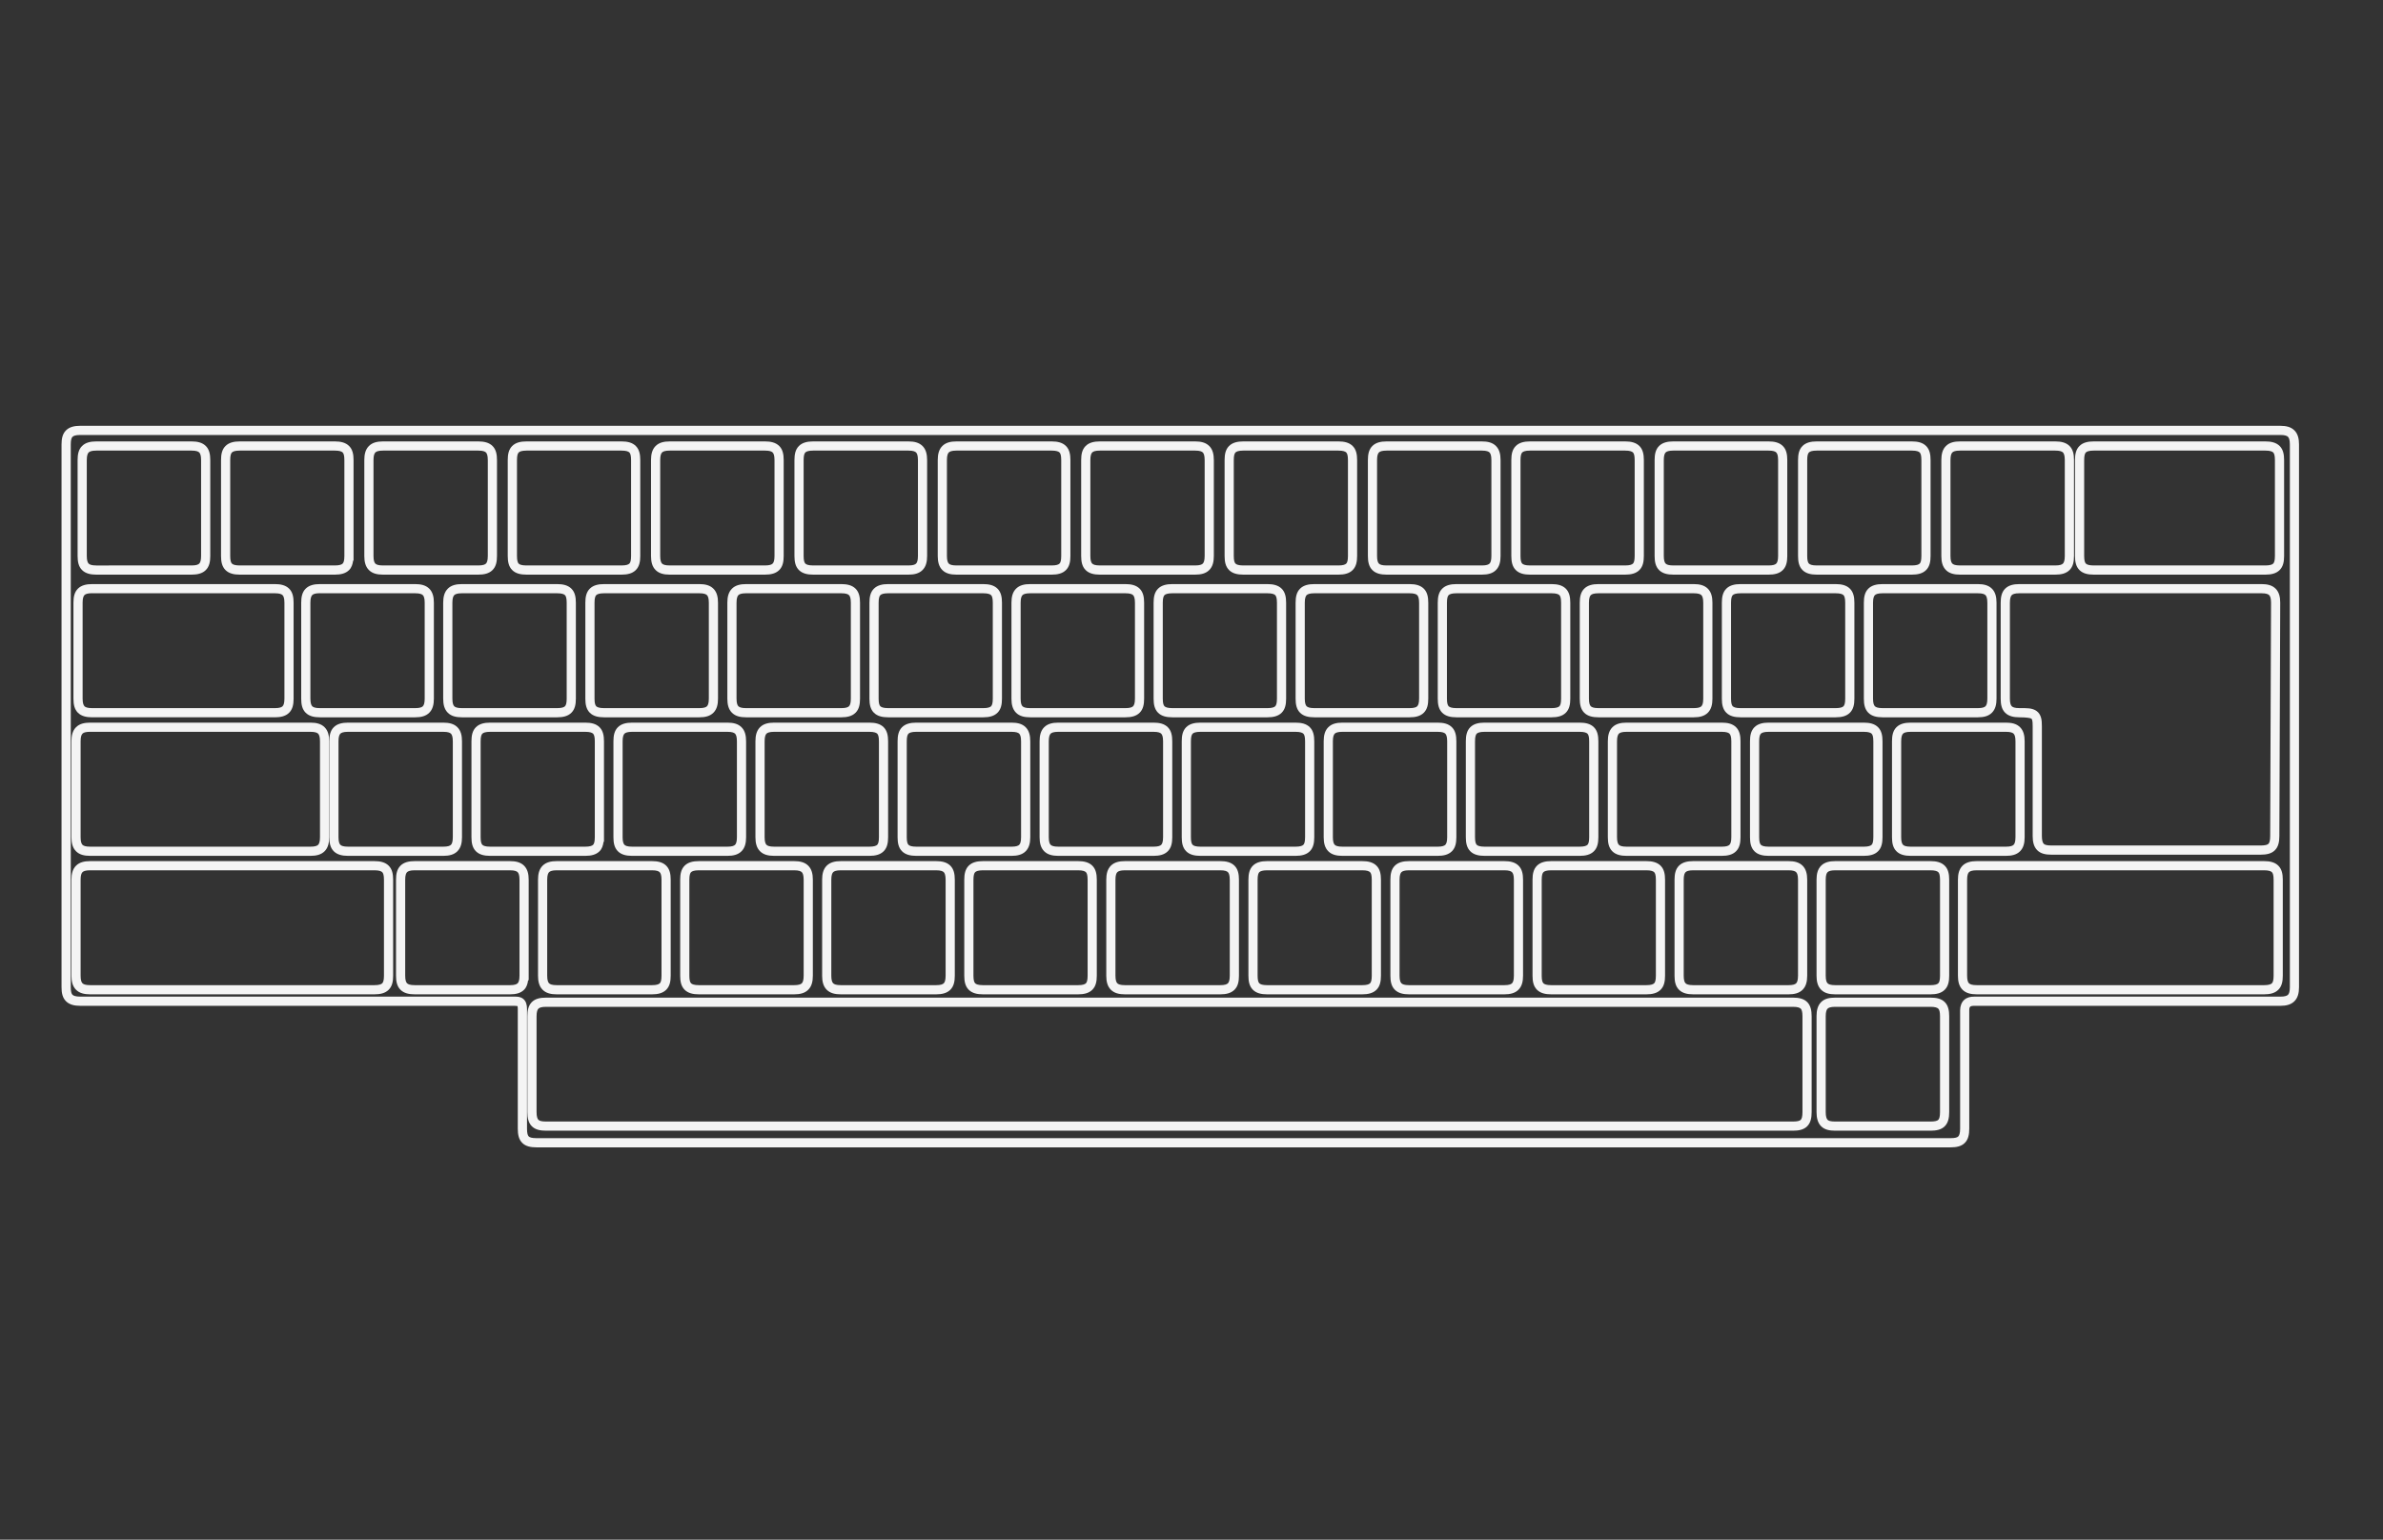 <?xml version="1.0" encoding="utf-8"?>
<!-- Generator: Adobe Illustrator 16.0.0, SVG Export Plug-In . SVG Version: 6.00 Build 0)  -->
<!DOCTYPE svg PUBLIC "-//W3C//DTD SVG 1.1//EN" "http://www.w3.org/Graphics/SVG/1.1/DTD/svg11.dtd">
<svg version="1.1"
	 id="Layer_3" xmlns:rdf="http://www.w3.org/1999/02/22-rdf-syntax-ns#" xmlns:dc="http://purl.org/dc/elements/1.1/" xmlns:cc="http://creativecommons.org/ns#"
	 xmlns="http://www.w3.org/2000/svg" xmlns:xlink="http://www.w3.org/1999/xlink" x="0px" y="0px" width="493.594px" height="319px"
	 viewBox="0 36.63 493.594 319" enable-background="new 0 36.63 493.594 319" xml:space="preserve">
<rect x="0" y="36.63" width="493.594" height="319" fill="#333333" stroke="none"/>
<path id="path17" fill="#F4F4F4" d="M405.974,128.084c-1.187,0-2.19,0.229-2.912,0.951c-0.722,0.721-0.95,1.726-0.95,2.911v19.875
	c0,1.186,0.23,2.19,0.95,2.912c0.722,0.722,1.726,0.951,2.912,0.951h19.753c1.189,0,2.223-0.229,2.941-0.951
	c0.725-0.721,0.924-1.725,0.924-2.912v-19.874c0-1.187-0.201-2.19-0.922-2.911c-0.721-0.722-1.754-0.951-2.941-0.951
	L405.974,128.084L405.974,128.084z M405.974,129.985h19.753c0.961,0,1.377,0.188,1.576,0.386c0.191,0.199,0.381,0.615,0.381,1.575
	v19.875c0,0.958-0.188,1.376-0.387,1.575s-0.615,0.386-1.574,0.386h-19.756c-0.959,0-1.375-0.188-1.573-0.386
	c-0.201-0.199-0.388-0.617-0.388-1.575v-19.875c0-0.959,0.187-1.375,0.388-1.575c0.198-0.199,0.614-0.386,1.573-0.386H405.974z"/>
<path id="path19" fill="#F4F4F4" d="M433.657,128.084c-1.188,0-2.223,0.229-2.941,0.951c-0.721,0.721-0.922,1.726-0.922,2.911
	v19.875c0,1.186,0.201,2.19,0.922,2.912s1.754,0.951,2.941,0.951h35.592c1.186,0,2.219-0.229,2.941-0.951
	c0.719-0.721,0.92-1.725,0.92-2.912v-19.875c0-1.186-0.201-2.19-0.92-2.911c-0.723-0.722-1.756-0.951-2.941-0.951H433.657z
	 M433.657,129.985h35.592c0.959,0,1.404,0.188,1.604,0.386c0.197,0.199,0.355,0.616,0.355,1.575v19.875
	c0,0.959-0.158,1.376-0.355,1.575c-0.199,0.199-0.646,0.386-1.604,0.386h-35.592c-0.961,0-1.406-0.188-1.605-0.386
	c-0.199-0.199-0.355-0.617-0.355-1.575v-19.875c0-0.959,0.156-1.375,0.355-1.575C432.25,130.173,432.698,129.985,433.657,129.985z"
	/>
<path id="path21" fill="#F4F4F4" d="M376.292,128.084c-1.185,0-2.219,0.229-2.94,0.951c-0.72,0.721-0.92,1.726-0.92,2.911v19.875
	c0,1.186,0.2,2.19,0.92,2.912c0.724,0.722,1.755,0.951,2.94,0.951h19.728c1.188,0,2.222-0.229,2.94-0.951
	c0.722-0.722,0.922-1.725,0.922-2.912v-19.875c0-1.186-0.2-2.19-0.922-2.911c-0.719-0.722-1.754-0.951-2.94-0.951H376.292z
	 M376.292,129.985h19.728c0.961,0,1.405,0.188,1.604,0.386c0.199,0.199,0.355,0.615,0.355,1.575v19.875
	c0,0.959-0.157,1.376-0.355,1.575c-0.199,0.199-0.645,0.386-1.604,0.386h-19.728c-0.957,0-1.404-0.188-1.604-0.386
	c-0.199-0.199-0.357-0.617-0.357-1.575v-19.875c0-0.959,0.158-1.375,0.357-1.575C374.887,130.173,375.334,129.985,376.292,129.985z"
	/>
<path id="path23" fill="#F4F4F4" d="M346.583,128.084c-1.185,0-2.219,0.229-2.939,0.951c-0.721,0.721-0.921,1.726-0.921,2.911
	v19.875c0,1.186,0.2,2.19,0.921,2.912c0.723,0.722,1.756,0.951,2.939,0.951h19.758c1.187,0,2.221-0.229,2.941-0.951
	c0.721-0.721,0.92-1.725,0.92-2.912v-19.875c0-1.186-0.199-2.19-0.92-2.911c-0.722-0.722-1.756-0.951-2.941-0.951H346.583z
	 M346.583,129.985h19.758c0.959,0,1.375,0.188,1.574,0.386c0.199,0.199,0.387,0.616,0.387,1.575v19.875
	c0,0.959-0.188,1.376-0.387,1.575s-0.615,0.386-1.574,0.386h-19.758c-0.957,0-1.373-0.188-1.572-0.386
	c-0.2-0.199-0.387-0.617-0.387-1.575v-19.875c0-0.959,0.187-1.375,0.387-1.575C345.209,130.173,345.625,129.985,346.583,129.985z"/>
<path id="path25" fill="#F4F4F4" d="M316.904,128.084c-1.187,0-2.221,0.229-2.94,0.951c-0.721,0.721-0.922,1.726-0.922,2.911v19.875
	c0,1.186,0.201,2.19,0.922,2.912s1.754,0.951,2.94,0.951h19.728c1.187,0,2.219-0.229,2.941-0.951c0.719-0.721,0.92-1.725,0.92-2.912
	v-19.875c0-1.186-0.201-2.19-0.92-2.911c-0.722-0.722-1.756-0.951-2.941-0.951H316.904z M316.904,129.985h19.728
	c0.959,0,1.404,0.188,1.604,0.386c0.198,0.199,0.355,0.616,0.355,1.575v19.875c0,0.959-0.157,1.376-0.355,1.575
	c-0.199,0.199-0.646,0.386-1.604,0.386h-19.728c-0.96,0-1.405-0.188-1.604-0.386c-0.198-0.199-0.355-0.617-0.355-1.575v-19.875
	c0-0.959,0.157-1.375,0.355-1.575C315.499,130.173,315.946,129.985,316.904,129.985z"/>
<path id="path27" fill="#F4F4F4" d="M287.195,128.084c-1.186,0-2.22,0.229-2.941,0.951c-0.721,0.721-0.921,1.726-0.921,2.911v19.875
	c0,1.186,0.2,2.19,0.921,2.912c0.721,0.722,1.754,0.951,2.941,0.951h19.757c1.187,0,2.19-0.229,2.912-0.951
	c0.719-0.721,0.949-1.725,0.949-2.912v-19.875c0-1.186-0.23-2.19-0.949-2.911c-0.722-0.722-1.727-0.951-2.912-0.951H287.195z
	 M287.195,129.985h19.757c0.959,0,1.375,0.188,1.574,0.386c0.198,0.199,0.387,0.616,0.387,1.575v19.875
	c0,0.959-0.188,1.376-0.387,1.575c-0.201,0.2-0.617,0.387-1.578,0.387h-19.756c-0.959,0-1.375-0.187-1.575-0.386
	c-0.199-0.2-0.386-0.616-0.386-1.575v-19.875c0-0.959,0.188-1.375,0.386-1.574c0.199-0.199,0.616-0.386,1.575-0.386L287.195,129.985
	z"/>
<path id="path29" fill="#F4F4F4" d="M257.515,128.084c-1.186,0-2.22,0.229-2.941,0.951c-0.721,0.721-0.921,1.726-0.921,2.911v19.875
	c0,1.186,0.2,2.19,0.921,2.912c0.721,0.722,1.755,0.951,2.941,0.951h19.727c1.186,0,2.22-0.229,2.941-0.951s0.921-1.725,0.921-2.912
	v-19.875c0-1.186-0.2-2.19-0.921-2.911c-0.721-0.722-1.754-0.951-2.941-0.951H257.515z M257.515,129.985h19.727
	c0.959,0,1.405,0.188,1.604,0.386c0.199,0.199,0.357,0.616,0.357,1.575v19.875c0,0.959-0.158,1.376-0.357,1.575
	c-0.199,0.199-0.645,0.386-1.604,0.386h-19.727c-0.959,0-1.405-0.188-1.604-0.386c-0.199-0.199-0.356-0.617-0.356-1.575v-19.875
	c0-0.959,0.158-1.375,0.356-1.575C256.11,130.173,256.556,129.985,257.515,129.985z"/>
<path id="path31" fill="#F4F4F4" d="M227.807,128.084c-1.186,0-2.22,0.229-2.941,0.951c-0.721,0.721-0.921,1.726-0.921,2.911v19.875
	c0,1.186,0.2,2.19,0.921,2.912c0.721,0.722,1.754,0.951,2.941,0.951h19.756c1.187,0,2.19-0.229,2.911-0.951
	c0.722-0.722,0.951-1.725,0.951-2.912v-19.875c0-1.186-0.229-2.19-0.951-2.911c-0.721-0.722-1.725-0.951-2.911-0.951H227.807z
	 M227.807,129.985h19.756c0.959,0,1.375,0.188,1.574,0.386c0.199,0.199,0.386,0.616,0.386,1.575v19.875
	c0,0.959-0.188,1.376-0.386,1.575c-0.198,0.199-0.615,0.386-1.574,0.386h-19.756c-0.959,0-1.375-0.188-1.574-0.386
	c-0.199-0.199-0.386-0.617-0.386-1.575v-19.875c0-0.959,0.188-1.375,0.386-1.575C226.432,130.173,226.847,129.985,227.807,129.985z"
	/>
<path id="path33" fill="#F4F4F4" d="M198.098,128.084c-1.186,0-2.19,0.229-2.911,0.951c-0.722,0.721-0.951,1.726-0.951,2.911v19.875
	c0,1.186,0.229,2.191,0.951,2.912c0.721,0.721,1.725,0.951,2.911,0.951h19.756c1.186,0,2.22-0.229,2.941-0.951
	c0.722-0.722,0.921-1.725,0.921-2.912v-19.875c0-1.186-0.199-2.19-0.921-2.911c-0.721-0.722-1.754-0.951-2.941-0.951H198.098z
	 M198.098,129.985h19.756c0.959,0,1.405,0.188,1.604,0.386c0.199,0.199,0.356,0.616,0.356,1.575v19.875
	c0,0.959-0.158,1.376-0.356,1.575s-0.645,0.386-1.604,0.386h-19.756c-0.958,0-1.375-0.188-1.574-0.386
	c-0.199-0.199-0.386-0.617-0.386-1.575v-19.875c0-0.959,0.188-1.375,0.386-1.575C196.723,130.173,197.14,129.985,198.098,129.985z"
	/>
<path id="path35" fill="#F4F4F4" d="M168.418,128.084c-1.186,0-2.22,0.229-2.941,0.951c-0.721,0.721-0.921,1.726-0.921,2.911v19.875
	c0,1.186,0.2,2.191,0.921,2.912s1.755,0.951,2.941,0.951h19.756c1.186,0,2.19-0.229,2.911-0.951
	c0.722-0.722,0.951-1.725,0.951-2.912v-19.875c0-1.186-0.229-2.19-0.951-2.911c-0.721-0.722-1.725-0.951-2.911-0.951H168.418z
	 M168.418,129.985h19.756c0.959,0,1.375,0.188,1.574,0.386c0.199,0.199,0.386,0.616,0.386,1.575v19.875
	c0,0.959-0.187,1.376-0.386,1.575s-0.615,0.386-1.574,0.386h-19.756c-0.958,0-1.404-0.188-1.604-0.386
	c-0.199-0.199-0.356-0.617-0.356-1.575v-19.875c0-0.959,0.158-1.375,0.356-1.575C167.013,130.173,167.459,129.985,168.418,129.985z"
	/>
<path id="path37" fill="#F4F4F4" d="M138.709,128.084c-1.186,0-2.19,0.229-2.912,0.951c-0.721,0.721-0.95,1.726-0.95,2.911v19.875
	c0,1.186,0.229,2.191,0.95,2.912c0.722,0.721,1.726,0.951,2.912,0.951h19.756c1.186,0,2.22-0.229,2.941-0.951
	c0.721-0.721,0.921-1.725,0.921-2.912v-19.875c0-1.186-0.2-2.19-0.921-2.911c-0.721-0.722-1.755-0.951-2.941-0.951H138.709z
	 M138.709,129.985h19.756c0.959,0,1.375,0.188,1.574,0.386c0.199,0.199,0.386,0.616,0.386,1.575v19.875
	c0,0.959-0.187,1.376-0.386,1.575s-0.615,0.386-1.574,0.386h-19.756c-0.958,0-1.375-0.188-1.575-0.386
	c-0.199-0.199-0.386-0.617-0.386-1.575v-19.875c0-0.959,0.188-1.375,0.386-1.575C137.334,130.173,137.751,129.985,138.709,129.985z"
	/>
<path id="path39" fill="#F4F4F4" d="M109.03,128.084c-1.188,0-2.22,0.229-2.941,0.951c-0.722,0.721-0.921,1.726-0.921,2.911v19.875
	c0,1.186,0.2,2.19,0.921,2.912c0.721,0.722,1.754,0.951,2.941,0.951h19.727c1.186,0,2.22-0.229,2.941-0.951
	c0.722-0.722,0.921-1.725,0.921-2.912v-19.875c0-1.186-0.199-2.19-0.921-2.911c-0.721-0.722-1.754-0.951-2.941-0.951H109.03z
	 M109.03,129.985h19.727c0.959,0,1.405,0.188,1.604,0.386c0.199,0.199,0.356,0.616,0.356,1.575v19.875
	c0,0.959-0.158,1.376-0.356,1.575c-0.198,0.199-0.645,0.386-1.604,0.386H109.03c-0.959,0-1.406-0.188-1.604-0.386
	c-0.185-0.199-0.343-0.615-0.343-1.575v-19.875c0-0.959,0.158-1.375,0.356-1.574c0.199-0.199,0.646-0.386,1.604-0.386
	L109.03,129.985z"/>
<path id="path41" fill="#F4F4F4" d="M79.323,128.084c-1.186,0-2.19,0.229-2.911,0.951c-0.721,0.721-0.951,1.726-0.951,2.911v19.875
	c0,1.186,0.229,2.19,0.951,2.912c0.721,0.722,1.725,0.951,2.911,0.951h19.756c1.187,0,2.22-0.229,2.942-0.951
	c0.721-0.722,0.92-1.725,0.92-2.912v-19.875c0-1.186-0.2-2.19-0.92-2.911c-0.722-0.722-1.755-0.951-2.942-0.951H79.323z
	 M79.323,129.985h19.756c0.959,0,1.376,0.188,1.575,0.386c0.199,0.199,0.386,0.616,0.386,1.575v19.875
	c0,0.959-0.187,1.376-0.386,1.575c-0.199,0.199-0.615,0.386-1.575,0.386H79.323c-0.959,0-1.375-0.188-1.574-0.386
	s-0.386-0.615-0.386-1.575v-19.875c0-0.959,0.188-1.375,0.386-1.574C77.948,130.173,78.364,129.986,79.323,129.985L79.323,129.985z"
	/>
<path id="path43" fill="#F4F4F4" d="M49.645,128.084c-1.186,0-2.22,0.229-2.941,0.951c-0.721,0.721-0.921,1.726-0.921,2.911v19.875
	c0,1.186,0.2,2.191,0.921,2.912c0.721,0.721,1.755,0.951,2.941,0.951h19.726c1.187,0,2.22-0.229,2.941-0.951
	c0.512-0.512,0.728-1.194,0.832-1.961h0.089v-0.951v-19.875c0-1.186-0.2-2.19-0.921-2.911c-0.721-0.722-1.755-0.951-2.941-0.951
	H49.645z M49.645,129.985h19.726c0.959,0,1.406,0.188,1.604,0.386c0.199,0.199,0.356,0.616,0.356,1.575v18.924v0.951
	c0,0.959-0.157,1.376-0.356,1.575c-0.199,0.199-0.645,0.386-1.604,0.386H49.645c-0.958,0-1.405-0.188-1.604-0.386
	s-0.356-0.617-0.356-1.575v-19.875c0-0.959,0.157-1.375,0.356-1.575C48.24,130.173,48.686,129.985,49.645,129.985z"/>
<path id="path45" fill="#F4F4F4" d="M66.251,157.644c-1.186,0-2.22,0.23-2.941,0.951c-0.721,0.722-0.921,1.728-0.921,2.911v19.876
	c0,1.186,0.2,2.189,0.921,2.911s1.755,0.95,2.941,0.95h19.756c1.186,0,2.19-0.229,2.912-0.95c0.721-0.722,0.951-1.726,0.951-2.911
	v-19.876c0-1.185-0.23-2.189-0.951-2.911c-0.722-0.721-1.726-0.951-2.912-0.951H66.251z M66.251,159.545h19.756
	c0.959,0,1.375,0.188,1.575,0.386c0.198,0.198,0.386,0.616,0.386,1.574v19.876c0,0.959-0.188,1.375-0.386,1.574
	c-0.199,0.198-0.616,0.386-1.575,0.386H66.251c-0.959,0-1.375-0.188-1.574-0.386c-0.199-0.22-0.386-0.638-0.386-1.588v-19.875
	c0-0.958,0.187-1.376,0.386-1.575c0.199-0.199,0.615-0.386,1.574-0.386V159.545z"/>
<path id="path47" fill="#F4F4F4" d="M19.074,157.644c-1.186,0-2.219,0.23-2.941,0.951c-0.722,0.723-0.921,1.721-0.921,2.909v19.876
	c0,1.186,0.2,2.188,0.921,2.911c0.721,0.721,1.755,0.95,2.941,0.95h37.879c1.186,0,2.22-0.229,2.941-0.95
	c0.721-0.724,0.921-1.728,0.921-2.911v-0.951v-18.925c0-1.185-0.2-2.19-0.921-2.911c-0.722-0.721-1.755-0.951-2.941-0.951H19.074
	V157.644z M19.074,159.545h37.879c0.959,0,1.375,0.188,1.575,0.386c0.199,0.198,0.386,0.616,0.386,1.574v19.876
	c0,0.959-0.187,1.375-0.386,1.574c-0.199,0.198-0.616,0.386-1.575,0.386H19.074c-0.959,0-1.375-0.188-1.574-0.386
	c-0.199-0.22-0.387-0.638-0.387-1.588v-19.875c0-0.958,0.188-1.376,0.386-1.575c0.199-0.199,0.616-0.386,1.575-0.386V159.545z"/>
<path id="path49" fill="#F4F4F4" d="M95.663,157.644c-1.186,0-2.19,0.23-2.912,0.951c-0.721,0.722-0.951,1.728-0.951,2.911v19.876
	c0,1.186,0.23,2.189,0.951,2.911c0.722,0.722,1.726,0.95,2.912,0.95h19.756c1.187,0,2.22-0.229,2.941-0.95
	c0.721-0.721,0.921-1.726,0.921-2.911v-0.951v-18.925c0-1.185-0.2-2.189-0.921-2.911c-0.721-0.721-1.755-0.951-2.941-0.951H95.663z
	 M95.663,159.545h19.756c0.96,0,1.406,0.188,1.604,0.386c0.199,0.198,0.356,0.616,0.356,1.574v19.876
	c0,0.959-0.158,1.375-0.356,1.574c-0.199,0.198-0.645,0.386-1.604,0.386H95.663c-0.958,0-1.375-0.188-1.575-0.386
	c-0.199-0.199-0.386-0.616-0.386-1.574v-19.876c0-0.958,0.188-1.376,0.386-1.574C94.288,159.733,94.704,159.545,95.663,159.545z"/>
<path id="path51" fill="#F4F4F4" d="M125.105,157.644c-1.186,0-2.22,0.23-2.941,0.951c-0.721,0.722-0.921,1.728-0.921,2.911v19.876
	c0,1.186,0.2,2.189,0.921,2.911c0.721,0.722,1.754,0.95,2.941,0.95h19.756c1.186,0,2.19-0.229,2.911-0.95
	c0.721-0.721,0.951-1.726,0.951-2.911v-19.876c0-1.185-0.229-2.189-0.951-2.911c-0.721-0.721-1.725-0.951-2.911-0.951H125.105z
	 M125.105,159.545h19.756c0.959,0,1.375,0.188,1.575,0.386c0.198,0.198,0.386,0.616,0.386,1.574v19.876
	c0,0.958-0.188,1.375-0.386,1.574c-0.199,0.198-0.616,0.386-1.575,0.386h-19.756c-0.959,0-1.405-0.188-1.604-0.386
	c-0.199-0.199-0.356-0.616-0.356-1.574v-19.876c0-0.958,0.158-1.376,0.356-1.574C123.7,159.733,124.146,159.545,125.105,159.545z"/>
<path id="path53" fill="#F4F4F4" d="M154.52,157.644c-1.186,0-2.19,0.23-2.912,0.951c-0.721,0.722-0.951,1.728-0.951,2.911v19.876
	c0,1.186,0.229,2.189,0.951,2.911s1.726,0.95,2.912,0.95h19.756c1.186,0,2.22-0.229,2.941-0.95c0.721-0.722,0.921-1.726,0.921-2.911
	v-19.876c0-1.185-0.2-2.189-0.921-2.911c-0.722-0.721-1.755-0.951-2.941-0.951H154.52z M154.52,159.545h19.756
	c0.959,0,1.376,0.188,1.575,0.386c0.199,0.198,0.386,0.616,0.386,1.574v19.876c0,0.958-0.188,1.375-0.386,1.574
	c-0.199,0.198-0.616,0.386-1.575,0.386H154.52c-0.958,0-1.375-0.188-1.575-0.386c-0.199-0.199-0.386-0.616-0.386-1.574v-19.876
	c0-0.958,0.188-1.376,0.386-1.574C153.144,159.733,153.561,159.545,154.52,159.545z"/>
<path id="path55" fill="#F4F4F4" d="M183.952,157.644c-1.186,0-2.22,0.23-2.941,0.951c-0.721,0.722-0.921,1.728-0.921,2.911v19.876
	c0,1.186,0.2,2.189,0.921,2.911c0.722,0.722,1.755,0.95,2.941,0.95h19.727c1.187,0,2.22-0.229,2.941-0.95
	c0.721-0.722,0.921-1.726,0.921-2.911v-19.876c0-1.185-0.2-2.189-0.921-2.911c-0.721-0.721-1.755-0.951-2.941-0.951H183.952z
	 M183.952,159.545h19.727c0.959,0,1.405,0.188,1.604,0.386c0.199,0.198,0.356,0.616,0.356,1.574v19.876
	c0,0.959-0.158,1.375-0.356,1.574c-0.199,0.198-0.645,0.386-1.604,0.386h-19.727c-0.959,0-1.405-0.188-1.604-0.386
	c-0.198-0.199-0.356-0.616-0.356-1.574v-19.876c0-0.958,0.158-1.376,0.356-1.574C182.546,159.733,182.993,159.545,183.952,159.545z"
	/>
<path id="path57" fill="#F4F4F4" d="M213.366,157.644c-1.186,0-2.19,0.23-2.911,0.951c-0.722,0.722-0.951,1.728-0.951,2.911v19.876
	c0,1.186,0.229,2.189,0.951,2.911c0.721,0.722,1.725,0.95,2.911,0.95h19.756c1.187,0,2.22-0.229,2.941-0.95
	c0.721-0.721,0.921-1.726,0.921-2.911v-19.876c0-1.185-0.2-2.189-0.921-2.911c-0.721-0.721-1.755-0.951-2.941-0.951H213.366z
	 M213.366,159.545h19.756c0.959,0,1.376,0.188,1.574,0.386c0.199,0.198,0.387,0.616,0.387,1.574v19.876
	c0,0.959-0.188,1.375-0.387,1.574c-0.198,0.198-0.615,0.386-1.574,0.386h-19.756c-0.959,0-1.375-0.188-1.574-0.386
	c-0.199-0.199-0.386-0.616-0.386-1.574v-19.876c0-0.958,0.187-1.376,0.386-1.574C211.991,159.733,212.407,159.545,213.366,159.545z"
	/>
<path id="path59" fill="#F4F4F4" d="M242.809,157.644c-1.186,0-2.22,0.23-2.941,0.951c-0.721,0.722-0.921,1.728-0.921,2.911v19.876
	c0,1.186,0.2,2.189,0.921,2.911c0.722,0.722,1.755,0.95,2.941,0.95h19.727c1.186,0,2.22-0.229,2.941-0.95s0.921-1.726,0.921-2.911
	v-19.876c0-1.185-0.2-2.189-0.921-2.911c-0.722-0.721-1.755-0.951-2.941-0.951H242.809z M242.809,159.545h19.727
	c0.959,0,1.405,0.188,1.604,0.386c0.199,0.198,0.356,0.616,0.356,1.574v19.876c0,0.959-0.158,1.375-0.356,1.574
	c-0.199,0.198-0.646,0.386-1.604,0.386h-19.727c-0.959,0-1.405-0.188-1.604-0.386c-0.199-0.199-0.356-0.616-0.356-1.574v-19.876
	c0-0.958,0.158-1.376,0.356-1.574C241.403,159.733,241.85,159.545,242.809,159.545z"/>
<path id="path61" fill="#F4F4F4" d="M272.222,157.644c-1.186,0-2.22,0.23-2.941,0.951c-0.722,0.722-0.921,1.728-0.921,2.911v19.876
	c0,1.186,0.2,2.189,0.921,2.911c0.721,0.722,1.755,0.95,2.941,0.95h19.756c1.186,0,2.22-0.229,2.941-0.95
	c0.721-0.722,0.921-1.726,0.921-2.911v-19.876c0-1.185-0.2-2.189-0.921-2.911c-0.722-0.721-1.755-0.951-2.941-0.951H272.222z
	 M272.222,159.545h19.756c0.959,0,1.376,0.188,1.574,0.386c0.199,0.198,0.387,0.616,0.387,1.574v19.876
	c0,0.958-0.188,1.375-0.387,1.574c-0.199,0.198-0.615,0.386-1.574,0.386h-19.756c-0.958,0-1.375-0.188-1.574-0.386
	c-0.199-0.199-0.386-0.616-0.386-1.574v-19.876c0-0.958,0.188-1.376,0.386-1.574C270.847,159.733,271.264,159.545,272.222,159.545z"
	/>
<path id="path63" fill="#F4F4F4" d="M301.665,157.644c-1.186,0-2.22,0.23-2.94,0.951c-0.722,0.722-0.921,1.728-0.921,2.911v19.876
	c0,1.186,0.2,2.189,0.921,2.911c0.722,0.722,1.755,0.95,2.94,0.95h19.728c1.185,0,2.219-0.229,2.94-0.95s0.922-1.726,0.922-2.911
	v-19.876c0-1.185-0.201-2.189-0.922-2.911c-0.723-0.721-1.754-0.951-2.94-0.951H301.665z M301.665,159.545h19.728
	c0.959,0,1.405,0.188,1.604,0.386c0.198,0.198,0.355,0.616,0.355,1.574v19.876c0,0.958-0.157,1.375-0.355,1.574
	c-0.201,0.198-0.646,0.386-1.604,0.386h-19.728c-0.959,0-1.404-0.188-1.604-0.386c-0.197-0.199-0.355-0.616-0.355-1.574v-19.876
	c0-0.958,0.158-1.376,0.355-1.574C300.26,159.733,300.706,159.545,301.665,159.545z"/>
<path id="path65" fill="#F4F4F4" d="M331.079,157.644c-1.187,0-2.221,0.23-2.94,0.951c-0.724,0.722-0.921,1.728-0.921,2.911v19.876
	c0,1.186,0.199,2.189,0.921,2.911c0.721,0.722,1.755,0.95,2.94,0.95h19.756c1.187,0,2.189-0.229,2.912-0.95
	c0.721-0.722,0.951-1.726,0.951-2.911v-19.876c0-1.185-0.23-2.189-0.951-2.911c-0.723-0.721-1.727-0.951-2.912-0.951H331.079z
	 M331.079,159.545h19.756c0.959,0,1.377,0.188,1.576,0.386c0.197,0.198,0.385,0.616,0.385,1.574v19.876
	c0,0.958-0.188,1.375-0.385,1.574c-0.201,0.198-0.617,0.386-1.576,0.386h-19.756c-0.959,0-1.375-0.188-1.574-0.386
	c-0.198-0.199-0.387-0.616-0.387-1.574v-19.876c0-0.958,0.188-1.376,0.387-1.574C329.704,159.733,330.12,159.545,331.079,159.545z"
	/>
<path id="path67" fill="#F4F4F4" d="M360.51,157.644c-1.184,0-2.219,0.23-2.939,0.951c-0.721,0.722-0.921,1.728-0.921,2.911v19.876
	c0,1.186,0.2,2.189,0.921,2.911s1.756,0.95,2.939,0.95h19.729c1.188,0,2.221-0.229,2.939-0.95c0.722-0.722,0.923-1.726,0.923-2.911
	v-19.876c0-1.185-0.201-2.189-0.923-2.911c-0.719-0.721-1.754-0.951-2.939-0.951H360.51z M360.51,159.545h19.729
	c0.961,0,1.405,0.188,1.604,0.386c0.199,0.198,0.357,0.616,0.357,1.574v19.876c0,0.959-0.158,1.375-0.357,1.574
	c-0.198,0.198-0.645,0.386-1.604,0.386H360.51c-0.957,0-1.404-0.188-1.604-0.386c-0.199-0.199-0.355-0.616-0.355-1.574v-19.876
	c0-0.958,0.156-1.376,0.355-1.574C359.105,159.733,359.553,159.545,360.51,159.545z"/>
<path id="path69" fill="#F4F4F4" d="M389.924,157.644c-1.184,0-2.219,0.23-2.94,0.951c-0.72,0.722-0.921,1.728-0.921,2.911v19.876
	c0,1.186,0.201,2.189,0.921,2.911c0.724,0.722,1.755,0.95,2.94,0.95h19.758c1.188,0,2.189-0.229,2.91-0.95
	c0.722-0.721,0.951-1.726,0.951-2.911v-19.876c0-1.185-0.229-2.189-0.951-2.911c-0.721-0.721-1.725-0.951-2.91-0.951H389.924z
	 M389.924,159.545h19.758c0.96,0,1.376,0.188,1.574,0.386c0.199,0.198,0.387,0.616,0.387,1.574v19.876
	c0,0.959-0.188,1.375-0.387,1.574c-0.198,0.198-0.616,0.386-1.574,0.386h-19.758c-0.957,0-1.375-0.188-1.573-0.386
	c-0.199-0.199-0.388-0.616-0.388-1.574v-19.876c0-0.958,0.188-1.376,0.388-1.574C388.549,159.733,388.967,159.545,389.924,159.545z"
	/>
<path id="path71" fill="none" stroke="#F4F4F4" stroke-width="1.901" d="M469.061,184.283"/>
<path id="path73" fill="none" stroke="#F4F4F4" stroke-width="1.901" d="M471.35,190.007"/>
<path id="path75" fill="#F4F4F4" d="M418.266,157.644c-1.188,0-2.221,0.23-2.941,0.951c-0.722,0.722-0.921,1.728-0.921,2.911v19.876
	c0,1.186,0.199,2.189,0.921,2.911c0.721,0.722,1.756,0.95,2.941,0.95c1.512,0,2.295,0.148,2.466,0.268
	c0.085,0.061,0.142,0.092,0.208,0.327s0.09,0.646,0.09,1.247v22.758c0,1.188,0.229,2.221,0.949,2.941s1.727,0.921,2.912,0.921
	h43.373c1.188,0,2.221-0.2,2.941-0.921c0.715-0.715,0.916-1.739,0.92-2.912c0-0.01,0-0.02,0-0.029l0.18-48.305v-0.03
	c0-1.187-0.229-2.191-0.951-2.912c-0.721-0.721-1.725-0.951-2.91-0.951L418.266,157.644L418.266,157.644z M418.266,159.545h50.178
	c0.959,0,1.375,0.188,1.572,0.386c0.199,0.198,0.389,0.616,0.389,1.574l-0.18,48.337c0,0.959-0.156,1.405-0.355,1.604
	c-0.199,0.197-0.646,0.355-1.605,0.355h-43.373c-0.959,0-1.375-0.158-1.572-0.355c-0.191-0.2-0.383-0.646-0.383-1.606v-22.757
	c0-0.682-0.027-1.253-0.178-1.783c-0.15-0.529-0.461-1.045-0.922-1.365c-0.922-0.646-2.002-0.596-3.563-0.596
	c-0.96,0-1.376-0.188-1.575-0.386c-0.197-0.199-0.386-0.616-0.386-1.574v-19.876c0-0.958,0.188-1.375,0.386-1.574
	c0.199-0.199,0.615-0.386,1.575-0.386L418.266,159.545z"/>
<path id="path77" fill="#F4F4F4" d="M72.075,186.349c-1.186,0-2.22,0.229-2.941,0.949c-0.721,0.723-0.921,1.727-0.921,2.911v19.875
	c0,1.187,0.2,2.19,0.921,2.911c0.721,0.722,1.755,0.951,2.941,0.951h19.756c1.186,0,2.19-0.229,2.912-0.951
	c0.721-0.721,0.951-1.725,0.951-2.911v-19.875c0-1.185-0.23-2.188-0.951-2.911c-0.721-0.721-1.726-0.949-2.912-0.949H72.075z
	 M72.075,188.249h19.756c0.959,0,1.375,0.188,1.575,0.386c0.199,0.199,0.386,0.616,0.386,1.574v19.875
	c0,0.96-0.188,1.376-0.386,1.574c-0.199,0.198-0.615,0.387-1.575,0.387H72.075c-0.959,0-1.376-0.188-1.575-0.387
	s-0.386-0.615-0.386-1.574v-19.875c0-0.958,0.188-1.375,0.386-1.574C70.698,188.437,71.116,188.249,72.075,188.249z"/>
<path id="path79" fill="#F4F4F4" d="M18.658,186.349c-1.186,0-2.19,0.229-2.911,0.949c-0.722,0.723-0.951,1.727-0.951,2.911v19.875
	c0,1.187,0.229,2.19,0.951,2.911c0.721,0.722,1.725,0.951,2.911,0.951h45.663c1.186,0,2.189-0.229,2.911-0.951
	c0.722-0.721,0.951-1.725,0.951-2.911v-19.875c0-1.185-0.229-2.188-0.951-2.911c-0.721-0.721-1.725-0.949-2.911-0.949H18.658z
	 M18.658,188.249h45.663c0.959,0,1.375,0.188,1.574,0.386c0.199,0.199,0.386,0.616,0.386,1.574v19.875
	c0,0.96-0.188,1.376-0.386,1.574c-0.198,0.198-0.615,0.387-1.574,0.387H18.658c-0.959,0-1.375-0.188-1.574-0.387
	s-0.386-0.615-0.386-1.574v-19.875c0-0.958,0.187-1.375,0.386-1.574c0.199-0.209,0.615-0.39,1.574-0.39V188.249z"/>
<path id="path81" fill="#F4F4F4" d="M101.515,186.349c-1.186,0-2.22,0.229-2.941,0.949c-0.722,0.723-0.921,1.727-0.921,2.911v19.875
	c0,1.187,0.2,2.19,0.921,2.911c0.721,0.722,1.755,0.951,2.941,0.951h19.727c1.186,0,2.22-0.229,2.941-0.951
	c0.512-0.512,0.728-1.193,0.832-1.961h0.089v-0.95v-19.875c0-1.185-0.2-2.188-0.921-2.911c-0.721-0.721-1.755-0.949-2.941-0.949
	H101.515L101.515,186.349z M101.515,188.249h19.727c0.959,0,1.405,0.188,1.604,0.386c0.199,0.199,0.357,0.616,0.357,1.574v18.924
	v0.951c0,0.96-0.158,1.376-0.357,1.574c-0.199,0.198-0.645,0.387-1.604,0.387h-19.727c-0.958,0-1.405-0.188-1.604-0.387
	c-0.199-0.198-0.356-0.615-0.356-1.574v-19.875c0-0.958,0.158-1.375,0.356-1.574C100.11,188.437,100.556,188.249,101.515,188.249z"
	/>
<path id="path83" fill="#F4F4F4" d="M130.923,186.349c-1.186,0-2.22,0.229-2.941,0.949c-0.722,0.723-0.921,1.727-0.921,2.911v19.875
	c0,1.187,0.2,2.19,0.921,2.911c0.721,0.722,1.755,0.951,2.941,0.951h19.756c1.186,0,2.19-0.229,2.911-0.951
	c0.722-0.721,0.951-1.725,0.951-2.911v-19.875c0-1.185-0.229-2.188-0.951-2.911c-0.721-0.721-1.725-0.949-2.911-0.949H130.923z
	 M130.923,188.249h19.756c0.959,0,1.376,0.188,1.574,0.386c0.199,0.199,0.386,0.616,0.386,1.574v19.875
	c0,0.96-0.187,1.376-0.386,1.574c-0.198,0.198-0.615,0.387-1.574,0.387h-19.756c-0.958,0-1.375-0.188-1.574-0.387
	c-0.199-0.198-0.386-0.615-0.386-1.574v-19.875c0-0.958,0.188-1.375,0.386-1.574C129.547,188.437,129.965,188.249,130.923,188.249z"
	/>
<path id="path85" fill="#F4F4F4" d="M160.338,186.349c-1.186,0-2.19,0.229-2.912,0.949c-0.721,0.723-0.951,1.727-0.951,2.911v19.875
	c0,1.187,0.229,2.19,0.951,2.911c0.721,0.722,1.726,0.951,2.912,0.951h19.756c1.187,0,2.22-0.229,2.941-0.951
	c0.721-0.721,0.921-1.725,0.921-2.911v-19.875c0-1.185-0.2-2.188-0.921-2.911c-0.722-0.721-1.755-0.949-2.941-0.949H160.338z
	 M160.338,188.249h19.756c0.959,0,1.405,0.188,1.604,0.386c0.198,0.199,0.356,0.616,0.356,1.574v19.875
	c0,0.96-0.158,1.376-0.356,1.574c-0.199,0.198-0.646,0.387-1.604,0.387h-19.756c-0.959,0-1.376-0.188-1.575-0.387
	c-0.199-0.198-0.386-0.615-0.386-1.574v-19.875c0-0.958,0.187-1.375,0.386-1.574C158.962,188.437,159.379,188.249,160.338,188.249z"
	/>
<path id="path87" fill="#F4F4F4" d="M189.78,186.349c-1.187,0-2.22,0.229-2.941,0.949c-0.722,0.723-0.921,1.727-0.921,2.911v19.875
	c0,1.187,0.2,2.19,0.921,2.911c0.721,0.722,1.755,0.951,2.941,0.951h19.756c1.186,0,2.19-0.229,2.912-0.951
	c0.721-0.721,0.951-1.725,0.951-2.911v-19.875c0-1.185-0.229-2.188-0.951-2.911c-0.721-0.721-1.725-0.949-2.912-0.949H189.78z
	 M189.78,188.249h19.756c0.959,0,1.376,0.188,1.575,0.386c0.199,0.199,0.386,0.616,0.386,1.574v19.875
	c0,0.96-0.188,1.376-0.386,1.574c-0.199,0.198-0.615,0.387-1.575,0.387H189.78c-0.959,0-1.405-0.188-1.604-0.387
	c-0.199-0.198-0.357-0.615-0.357-1.574v-19.875c0-0.958,0.158-1.375,0.357-1.574C188.375,188.437,188.821,188.249,189.78,188.249z"
	/>
<path id="path89" fill="#F4F4F4" d="M219.194,186.349c-1.186,0-2.19,0.229-2.911,0.949c-0.722,0.723-0.951,1.727-0.951,2.911v19.875
	c0,1.187,0.229,2.19,0.951,2.911c0.721,0.722,1.725,0.951,2.911,0.951h19.756c1.186,0,2.22-0.229,2.941-0.951
	c0.721-0.721,0.921-1.725,0.921-2.911v-19.875c0-1.185-0.2-2.188-0.921-2.911c-0.721-0.721-1.755-0.949-2.941-0.949H219.194z
	 M219.194,188.249h19.756c0.958,0,1.375,0.188,1.574,0.386c0.199,0.199,0.386,0.616,0.386,1.574v19.875
	c0,0.96-0.187,1.376-0.386,1.574c-0.199,0.198-0.615,0.387-1.574,0.387h-19.756c-0.959,0-1.375-0.188-1.574-0.387
	c-0.199-0.198-0.386-0.615-0.386-1.574v-19.875c0-0.958,0.187-1.375,0.386-1.574C217.818,188.437,218.235,188.249,219.194,188.249z"
	/>
<path id="path91" fill="#F4F4F4" d="M248.636,186.349c-1.186,0-2.22,0.229-2.941,0.949c-0.721,0.723-0.921,1.727-0.921,2.911v19.875
	c0,1.187,0.2,2.19,0.921,2.911c0.721,0.722,1.756,0.951,2.941,0.951h19.728c1.186,0,2.22-0.229,2.941-0.951
	c0.721-0.721,0.921-1.725,0.921-2.911v-19.875c0-1.185-0.2-2.188-0.921-2.911c-0.722-0.721-1.755-0.949-2.941-0.949H248.636z
	 M248.636,188.249h19.728c0.959,0,1.405,0.188,1.604,0.386c0.199,0.199,0.356,0.616,0.356,1.574v19.875
	c0,0.96-0.158,1.376-0.356,1.574c-0.199,0.198-0.645,0.387-1.604,0.387h-19.728c-0.958,0-1.405-0.188-1.604-0.387
	c-0.199-0.198-0.356-0.615-0.356-1.574v-19.875c0-0.958,0.158-1.375,0.356-1.574C247.231,188.437,247.677,188.249,248.636,188.249z"
	/>
<path id="path93" fill="#F4F4F4" d="M278.041,186.349c-1.186,0-2.19,0.229-2.912,0.949c-0.721,0.723-0.951,1.727-0.951,2.911v19.875
	c0,1.187,0.229,2.19,0.951,2.911c0.722,0.722,1.726,0.951,2.912,0.951h19.756c1.186,0,2.22-0.229,2.94-0.951
	c0.723-0.721,0.922-1.725,0.922-2.911v-19.875c0-1.185-0.199-2.188-0.922-2.911c-0.721-0.721-1.754-0.949-2.94-0.949H278.041z
	 M278.041,188.249h19.756c0.959,0,1.376,0.188,1.574,0.386c0.198,0.199,0.385,0.616,0.385,1.574v19.875
	c0,0.96-0.188,1.376-0.385,1.574c-0.198,0.198-0.615,0.387-1.574,0.387h-19.756c-0.959,0-1.376-0.188-1.575-0.387
	c-0.199-0.198-0.386-0.615-0.386-1.574v-19.875c0-0.958,0.188-1.375,0.386-1.574C276.664,188.437,277.081,188.249,278.041,188.249z"
	/>
<path id="path95" fill="#F4F4F4" d="M307.482,186.349c-1.185,0-2.219,0.229-2.94,0.949c-0.721,0.723-0.922,1.727-0.922,2.911v19.875
	c0,1.187,0.201,2.19,0.922,2.911c0.723,0.722,1.754,0.951,2.94,0.951h19.728c1.187,0,2.221-0.229,2.94-0.951
	c0.722-0.721,0.921-1.725,0.921-2.911v-19.875c0-1.185-0.199-2.188-0.921-2.911c-0.722-0.721-1.755-0.949-2.94-0.949H307.482z
	 M307.482,188.249h19.728c0.959,0,1.406,0.188,1.604,0.386c0.199,0.199,0.355,0.616,0.355,1.574v19.875
	c0,0.96-0.156,1.376-0.355,1.574c-0.197,0.198-0.645,0.387-1.604,0.387h-19.728c-0.958,0-1.405-0.188-1.604-0.387
	c-0.197-0.198-0.355-0.615-0.355-1.574v-19.875c0-0.958,0.158-1.375,0.355-1.574C306.077,188.437,306.524,188.249,307.482,188.249z"
	/>
<path id="path97" fill="#F4F4F4" d="M336.896,186.349c-1.185,0-2.188,0.229-2.911,0.949c-0.721,0.723-0.951,1.727-0.951,2.911
	v19.875c0,1.187,0.2,2.19,0.922,2.911c0.723,0.722,1.754,0.951,2.94,0.951h19.757c1.186,0,2.221-0.229,2.939-0.951
	c0.722-0.721,0.922-1.725,0.922-2.911v-19.875c0-1.185-0.2-2.188-0.922-2.911c-0.719-0.721-1.754-0.949-2.939-0.949H336.896
	L336.896,186.349z M336.896,188.249h19.757c0.959,0,1.375,0.188,1.574,0.386c0.197,0.199,0.386,0.616,0.386,1.574v19.875
	c0,0.96-0.188,1.376-0.386,1.574c-0.199,0.198-0.616,0.387-1.574,0.387h-19.757c-0.958,0-1.376-0.188-1.575-0.387
	c-0.197-0.198-0.386-0.615-0.386-1.574v-19.875c0-0.958,0.188-1.375,0.386-1.574C335.521,188.437,335.938,188.249,336.896,188.249z"
	/>
<path id="path99" fill="#F4F4F4" d="M366.34,186.349c-1.188,0-2.221,0.229-2.941,0.949c-0.723,0.723-0.921,1.727-0.921,2.911v19.875
	c0,1.187,0.198,2.19,0.921,2.911c0.721,0.722,1.755,0.951,2.941,0.951h19.727c1.186,0,2.219-0.229,2.941-0.951
	c0.721-0.721,0.92-1.725,0.92-2.911v-19.875c0-1.185-0.199-2.188-0.92-2.911c-0.723-0.721-1.756-0.949-2.941-0.949H366.34z
	 M366.34,188.249h19.727c0.958,0,1.405,0.188,1.604,0.386c0.199,0.199,0.356,0.616,0.356,1.574v19.875
	c0,0.96-0.157,1.376-0.356,1.574c-0.198,0.198-0.646,0.387-1.604,0.387H366.34c-0.961,0-1.405-0.188-1.604-0.387
	c-0.198-0.198-0.356-0.615-0.356-1.574v-19.875c0-0.958,0.158-1.375,0.356-1.574C364.935,188.437,365.379,188.249,366.34,188.249z"
	/>
<path id="path101" fill="#F4F4F4" d="M395.754,186.349c-1.188,0-2.221,0.229-2.941,0.949c-0.723,0.723-0.921,1.727-0.921,2.911
	v19.875c0,1.187,0.198,2.19,0.921,2.911c0.721,0.722,1.755,0.951,2.941,0.951h19.756c1.185,0,2.189-0.229,2.91-0.951
	c0.722-0.721,0.949-1.725,0.949-2.911v-19.875c0-1.185-0.229-2.188-0.949-2.911c-0.721-0.721-1.727-0.949-2.91-0.949H395.754z
	 M395.754,188.249h19.756c0.957,0,1.375,0.188,1.572,0.386c0.199,0.199,0.387,0.616,0.387,1.574v19.875
	c0,0.96-0.188,1.376-0.387,1.574s-0.615,0.387-1.572,0.387h-19.756c-0.961,0-1.377-0.188-1.576-0.387
	c-0.197-0.198-0.385-0.615-0.385-1.574v-19.875c0-0.958,0.188-1.375,0.385-1.574C394.377,188.437,394.793,188.249,395.754,188.249z"
	/>
<path id="path103" fill="#F4F4F4" d="M85.889,215.038c-1.186,0-2.22,0.23-2.941,0.949c-0.722,0.724-0.921,1.728-0.921,2.912v19.875
	c0,1.188,0.199,2.19,0.921,2.912c0.721,0.722,1.754,0.95,2.941,0.95h19.756c1.186,0,2.19-0.229,2.911-0.95
	c0.512-0.513,0.728-1.193,0.832-1.961h0.119v-0.951v-19.875c0-1.185-0.229-2.188-0.951-2.912c-0.721-0.719-1.725-0.949-2.911-0.949
	H85.889z M85.889,216.938h19.756c0.959,0,1.375,0.188,1.574,0.387c0.199,0.199,0.386,0.617,0.386,1.574v18.925v0.95
	c0,0.961-0.188,1.377-0.386,1.574c-0.199,0.199-0.615,0.387-1.574,0.387H85.889c-0.959,0-1.375-0.188-1.574-0.387
	c-0.199-0.197-0.386-0.615-0.386-1.574v-19.875c0-0.959,0.188-1.375,0.386-1.574C84.514,217.127,84.93,216.938,85.889,216.938z"/>
<path id="path105" fill="#F4F4F4" d="M18.658,215.038c-1.186,0-2.19,0.23-2.911,0.949c-0.722,0.724-0.951,1.728-0.951,2.912v19.875
	c0,1.188,0.229,2.19,0.951,2.912c0.721,0.722,1.726,0.95,2.911,0.95h58.913c1.186,0,2.22-0.229,2.941-0.95
	c0.721-0.722,0.921-1.726,0.921-2.912v-19.875c0-1.185-0.2-2.188-0.921-2.912c-0.722-0.719-1.755-0.949-2.941-0.949H18.658z
	 M18.658,216.938h58.913c0.959,0,1.406,0.188,1.604,0.387c0.199,0.199,0.356,0.617,0.356,1.574v19.875
	c0,0.961-0.158,1.377-0.356,1.574c-0.199,0.199-0.645,0.387-1.604,0.387H18.658c-0.958,0-1.375-0.188-1.574-0.387
	c-0.199-0.197-0.386-0.615-0.386-1.574v-19.875c0-0.959,0.187-1.375,0.386-1.574c0.199-0.198,0.616-0.389,1.575-0.389
	L18.658,216.938z"/>
<path id="path107" fill="#F4F4F4" d="M115.304,215.038c-1.186,0-2.19,0.23-2.912,0.949c-0.722,0.724-0.951,1.728-0.951,2.912v19.875
	c0,1.188,0.229,2.19,0.951,2.912c0.721,0.722,1.726,0.95,2.912,0.95h19.756c1.186,0,2.22-0.229,2.941-0.95
	c0.722-0.721,0.921-1.726,0.921-2.912v-0.95v-18.925c0-1.185-0.2-2.188-0.921-2.912c-0.721-0.719-1.754-0.949-2.941-0.949H115.304
	L115.304,215.038z M115.304,216.938h19.756c0.959,0,1.376,0.188,1.575,0.387c0.199,0.199,0.386,0.617,0.386,1.574v19.875
	c0,0.961-0.158,1.377-0.357,1.574c-0.199,0.199-0.645,0.387-1.604,0.387h-19.756c-0.959,0-1.375-0.188-1.575-0.387
	c-0.199-0.197-0.386-0.615-0.386-1.574v-19.875c0-0.959,0.188-1.375,0.386-1.574C113.929,217.127,114.345,216.938,115.304,216.938z"
	/>
<path id="path109" fill="#F4F4F4" d="M144.747,215.038c-1.186,0-2.22,0.23-2.941,0.949c-0.721,0.724-0.921,1.728-0.921,2.912v19.875
	c0,1.188,0.2,2.19,0.921,2.912c0.722,0.722,1.755,0.95,2.941,0.95h19.756c1.186,0,2.19-0.229,2.912-0.95
	c0.721-0.721,0.951-1.726,0.951-2.912v-19.875c0-1.185-0.23-2.188-0.951-2.912c-0.721-0.719-1.726-0.949-2.912-0.949H144.747z
	 M144.747,216.938h19.756c0.959,0,1.375,0.188,1.575,0.387c0.199,0.199,0.386,0.617,0.386,1.574v19.875
	c0,0.961-0.188,1.377-0.386,1.574c-0.199,0.199-0.616,0.387-1.575,0.387h-19.756c-0.959,0-1.406-0.188-1.604-0.387
	c-0.199-0.197-0.356-0.615-0.356-1.574v-19.875c0-0.959,0.158-1.375,0.356-1.574C143.341,217.127,143.788,216.938,144.747,216.938z"
	/>
<path id="path111" fill="#F4F4F4" d="M174.151,215.038c-1.186,0-2.19,0.23-2.911,0.949c-0.722,0.724-0.951,1.728-0.951,2.912v19.875
	c0,1.188,0.229,2.19,0.951,2.912c0.721,0.722,1.725,0.95,2.911,0.95h19.756c1.186,0,2.22-0.229,2.941-0.95
	c0.721-0.721,0.92-1.726,0.92-2.912v-19.875c0-1.185-0.199-2.188-0.92-2.912c-0.721-0.719-1.755-0.949-2.941-0.949H174.151z
	 M174.151,216.938h19.756c0.959,0,1.375,0.188,1.574,0.387c0.199,0.199,0.386,0.617,0.386,1.574v19.875
	c0,0.961-0.187,1.377-0.386,1.574c-0.199,0.199-0.615,0.387-1.574,0.387h-19.756c-0.959,0-1.375-0.188-1.575-0.387
	c-0.199-0.197-0.386-0.615-0.386-1.574v-19.875c0-0.959,0.187-1.375,0.386-1.574C172.775,217.127,173.192,216.938,174.151,216.938z"
	/>
<path id="path113" fill="#F4F4F4" d="M203.593,215.038c-1.186,0-2.22,0.23-2.941,0.949c-0.721,0.724-0.921,1.728-0.921,2.912v19.875
	c0,1.188,0.2,2.19,0.921,2.912c0.721,0.722,1.755,0.95,2.941,0.95h19.727c1.186,0,2.22-0.229,2.941-0.95
	c0.721-0.722,0.921-1.726,0.921-2.912v-19.875c0-1.185-0.2-2.188-0.921-2.912c-0.722-0.719-1.755-0.949-2.941-0.949H203.593z
	 M203.593,216.938h19.727c0.959,0,1.405,0.188,1.604,0.387c0.199,0.199,0.356,0.617,0.356,1.574v19.875
	c0,0.961-0.158,1.377-0.356,1.574c-0.199,0.199-0.645,0.387-1.604,0.387h-19.727c-0.959,0-1.405-0.188-1.604-0.387
	c-0.199-0.197-0.356-0.615-0.356-1.574v-19.875c0-0.959,0.158-1.375,0.356-1.574C202.188,217.127,202.635,216.938,203.593,216.938z"
	/>
<path id="path115" fill="#F4F4F4" d="M233.007,215.038c-1.186,0-2.19,0.23-2.912,0.949c-0.721,0.724-0.951,1.728-0.951,2.912v19.875
	c0,1.188,0.229,2.19,0.951,2.912c0.722,0.722,1.726,0.95,2.912,0.95h19.755c1.187,0,2.22-0.229,2.942-0.95
	c0.721-0.722,0.921-1.726,0.921-2.912v-19.875c0-1.185-0.2-2.188-0.921-2.912c-0.722-0.719-1.755-0.949-2.941-0.949H233.007z
	 M233.007,216.938h19.755c0.959,0,1.376,0.188,1.575,0.387c0.199,0.199,0.386,0.617,0.386,1.574v19.875
	c0,0.961-0.188,1.377-0.386,1.574c-0.199,0.199-0.615,0.387-1.575,0.387h-19.755c-0.959,0-1.376-0.188-1.575-0.387
	c-0.199-0.197-0.386-0.615-0.386-1.574v-19.875c0-0.959,0.187-1.375,0.386-1.574C231.631,217.127,232.048,216.938,233.007,216.938z"
	/>
<path id="path117" fill="#F4F4F4" d="M262.449,215.038c-1.186,0-2.22,0.23-2.941,0.949c-0.722,0.724-0.921,1.728-0.921,2.912v19.875
	c0,1.188,0.2,2.19,0.921,2.912c0.721,0.722,1.755,0.95,2.941,0.95h19.727c1.186,0,2.22-0.229,2.941-0.95
	c0.722-0.721,0.921-1.726,0.921-2.912v-19.875c0-1.185-0.2-2.188-0.921-2.912c-0.721-0.719-1.755-0.949-2.941-0.949H262.449z
	 M262.449,216.938h19.727c0.959,0,1.405,0.188,1.604,0.387c0.199,0.199,0.355,0.617,0.355,1.574v19.875
	c0,0.961-0.158,1.377-0.355,1.574c-0.199,0.199-0.646,0.387-1.604,0.387h-19.727c-0.959,0-1.405-0.188-1.604-0.387
	c-0.199-0.197-0.355-0.615-0.355-1.574v-19.875c0-0.959,0.158-1.375,0.355-1.574C261.044,217.127,261.49,216.938,262.449,216.938z"
	/>
<path id="path119" fill="#F4F4F4" d="M291.854,215.038c-1.186,0-2.22,0.23-2.94,0.949c-0.722,0.724-0.921,1.728-0.921,2.912v19.875
	c0,1.188,0.2,2.19,0.921,2.912c0.721,0.722,1.755,0.95,2.94,0.95h19.757c1.185,0,2.188-0.229,2.911-0.95
	c0.721-0.721,0.951-1.726,0.951-2.912v-19.875c0-1.185-0.201-2.188-0.922-2.912c-0.723-0.719-1.754-0.949-2.94-0.949H291.854
	L291.854,215.038z M291.854,216.938h19.757c0.958,0,1.376,0.188,1.574,0.387c0.198,0.199,0.388,0.617,0.388,1.574v19.875
	c0,0.961-0.189,1.377-0.388,1.574c-0.198,0.199-0.616,0.387-1.574,0.387h-19.757c-0.958,0-1.375-0.188-1.574-0.387
	c-0.199-0.197-0.387-0.615-0.387-1.574v-19.875c0-0.959,0.188-1.375,0.387-1.574C290.479,217.127,290.895,216.938,291.854,216.938z"
	/>
<path id="path121" fill="#F4F4F4" d="M321.295,215.038c-1.186,0-2.219,0.23-2.94,0.949c-0.722,0.724-0.921,1.728-0.921,2.912v19.875
	c0,1.188,0.199,2.19,0.921,2.912s1.756,0.95,2.94,0.95h19.728c1.187,0,2.222-0.229,2.94-0.95c0.723-0.721,0.922-1.726,0.922-2.912
	v-19.875c0-1.185-0.199-2.188-0.922-2.912c-0.721-0.719-1.754-0.949-2.94-0.949H321.295z M321.295,216.938h19.728
	c0.96,0,1.405,0.188,1.604,0.387c0.199,0.199,0.356,0.617,0.356,1.574v19.875c0,0.961-0.157,1.377-0.356,1.574
	c-0.199,0.199-0.645,0.387-1.604,0.387h-19.728c-0.959,0-1.403-0.188-1.604-0.387c-0.199-0.197-0.355-0.615-0.355-1.574v-19.875
	c0-0.959,0.156-1.375,0.355-1.574C319.892,217.127,320.336,216.938,321.295,216.938z"/>
<path id="path123" fill="#F4F4F4" d="M350.711,215.038c-1.188,0-2.221,0.23-2.941,0.949c-0.723,0.724-0.921,1.728-0.921,2.912
	v19.875c0,1.188,0.198,2.19,0.921,2.912c0.721,0.722,1.755,0.95,2.941,0.95h19.754c1.188,0,2.191-0.229,2.912-0.95
	c0.723-0.721,0.951-1.726,0.951-2.912v-19.875c0-1.185-0.229-2.188-0.951-2.912c-0.721-0.719-1.726-0.949-2.912-0.949H350.711z
	 M350.711,216.938h19.754c0.961,0,1.377,0.188,1.574,0.387c0.199,0.199,0.387,0.617,0.387,1.574v19.875
	c0,0.961-0.188,1.377-0.387,1.574c-0.197,0.199-0.613,0.387-1.574,0.387h-19.754c-0.961,0-1.377-0.188-1.574-0.387
	c-0.201-0.197-0.387-0.615-0.387-1.574v-19.875c0-0.959,0.186-1.375,0.387-1.574C349.334,217.127,349.75,216.938,350.711,216.938z"
	/>
<path id="path125" fill="#F4F4F4" d="M380.125,215.038c-1.188,0-2.191,0.23-2.912,0.949c-0.723,0.724-0.95,1.728-0.95,2.912v19.875
	c0,1.188,0.229,2.19,0.95,2.912s1.726,0.95,2.912,0.95h19.754c1.187,0,2.222-0.229,2.94-0.95c0.724-0.721,0.921-1.726,0.921-2.912
	v-19.875c0-1.185-0.197-2.188-0.921-2.912c-0.72-0.719-1.755-0.949-2.94-0.949H380.125z M380.125,216.938h19.754
	c0.959,0,1.406,0.188,1.604,0.387c0.199,0.199,0.356,0.617,0.356,1.574v19.875c0,0.961-0.157,1.377-0.356,1.574
	c-0.198,0.199-0.646,0.387-1.604,0.387h-19.754c-0.961,0-1.377-0.188-1.576-0.387c-0.197-0.197-0.385-0.615-0.385-1.574v-19.875
	c0-0.959,0.188-1.375,0.385-1.574C378.749,217.127,379.165,216.938,380.125,216.938z"/>
<path id="path127" fill="#F4F4F4" d="M409.442,215.038c-1.186,0-2.22,0.23-2.941,0.949c-0.721,0.724-0.951,1.727-0.951,2.912v19.875
	c0,1.188,0.23,2.19,0.951,2.912c0.723,0.722,1.756,0.95,2.941,0.95h59.535c1.188,0,2.223-0.229,2.941-0.95
	c0.723-0.721,0.922-1.726,0.922-2.912v-19.875c0-1.185-0.201-2.188-0.922-2.912c-0.721-0.719-1.754-0.949-2.941-0.949H409.442z
	 M409.442,216.938h59.535c0.961,0,1.406,0.188,1.605,0.387c0.199,0.199,0.355,0.617,0.355,1.574v19.875
	c0,0.961-0.156,1.377-0.355,1.574c-0.199,0.199-0.646,0.387-1.605,0.387h-59.535c-0.959,0-1.404-0.188-1.604-0.387
	c-0.199-0.197-0.387-0.615-0.387-1.574v-19.875c0-0.957,0.188-1.375,0.387-1.574C408.038,217.127,408.483,216.938,409.442,216.938z"
	/>
<path id="path129" fill="#F4F4F4" d="M380.125,243.321c-1.188,0-2.191,0.199-2.912,0.921c-0.723,0.721-0.95,1.754-0.95,2.94v19.846
	c0,1.186,0.229,2.22,0.95,2.94c0.721,0.722,1.726,0.921,2.912,0.921h19.754c1.187,0,2.222-0.199,2.94-0.921
	c0.724-0.722,0.921-1.755,0.921-2.94v-19.846c0-1.187-0.197-2.22-0.921-2.94c-0.72-0.722-1.755-0.921-2.94-0.921H380.125z
	 M380.125,245.224h19.754c0.959,0,1.406,0.188,1.604,0.385c0.199,0.199,0.356,0.617,0.356,1.574v19.847
	c0,0.96-0.157,1.405-0.356,1.604c-0.198,0.199-0.646,0.356-1.604,0.356h-19.754c-0.961,0-1.377-0.157-1.576-0.356
	c-0.197-0.198-0.385-0.646-0.385-1.604v-19.847c0-0.959,0.188-1.375,0.385-1.574C378.749,245.41,379.165,245.224,380.125,245.224z"
	/>
<path id="path131" fill="#F4F4F4" d="M113.099,243.321c-1.186,0-2.22,0.199-2.941,0.921c-0.721,0.721-0.921,1.754-0.921,2.94v19.846
	c0,1.187,0.2,2.22,0.921,2.94c0.721,0.722,1.755,0.921,2.941,0.921h258.288c1.188,0,2.221-0.199,2.941-0.921s0.92-1.755,0.92-2.94
	v-19.846c0-1.187-0.199-2.22-0.92-2.94c-0.722-0.722-1.756-0.921-2.941-0.921H113.099z M113.099,245.224h258.288
	c0.96,0,1.404,0.188,1.604,0.385c0.198,0.199,0.356,0.617,0.356,1.574v19.847c0,0.96-0.158,1.405-0.356,1.604
	c-0.199,0.199-0.645,0.356-1.604,0.356H113.099c-0.959,0-1.375-0.157-1.575-0.356c-0.199-0.198-0.386-0.646-0.386-1.604v-19.847
	c0-0.959,0.188-1.375,0.386-1.574C111.723,245.41,112.14,245.224,113.099,245.224z"/>
<path id="path133" fill="#F4F4F4" d="M19.936,128.084c-1.186,0-2.22,0.229-2.941,0.951c-0.721,0.721-0.921,1.726-0.921,2.911v19.875
	c0,1.186,0.2,2.191,0.921,2.912c0.721,0.721,1.755,0.951,2.941,0.951h19.756c1.187,0,2.22-0.229,2.941-0.951
	c0.722-0.722,0.921-1.725,0.921-2.912v-19.875c0-1.186-0.2-2.19-0.921-2.911c-0.721-0.722-1.754-0.951-2.941-0.951H19.936z
	 M19.936,129.985h19.756c0.959,0,1.376,0.188,1.575,0.386c0.199,0.199,0.386,0.616,0.386,1.575v19.875
	c0,0.959-0.188,1.376-0.386,1.575c-0.199,0.2-0.615,0.387-1.574,0.387H19.937c-0.959,0-1.376-0.188-1.575-0.386
	c-0.199-0.2-0.386-0.616-0.386-1.576v-19.875c0-0.958,0.188-1.375,0.386-1.574C18.561,130.173,18.978,129.986,19.936,129.985
	L19.936,129.985z"/>
<path id="path159" fill="#F4F4F4" d="M16.609,124.846c-1.187,0-2.22,0.229-2.941,0.951c-0.722,0.721-0.921,1.726-0.921,2.911
	v112.445c0,1.188,0.2,2.19,0.921,2.912c0.721,0.722,1.755,0.951,2.941,0.951h89.958c0.469,0,0.653,0.082,0.624,0.059
	c-0.03-0.023,0.059,0.008,0.059,0.595v24.808c0,1.187,0.2,2.22,0.921,2.94c0.722,0.722,1.755,0.921,2.941,0.921h292.922
	c1.186,0,2.221-0.199,2.94-0.921c0.722-0.722,0.921-1.756,0.921-2.94v-24.539c0-0.486,0.1-0.647,0.208-0.742
	c0.106-0.096,0.338-0.18,0.802-0.18h63.43c1.186,0,2.191-0.229,2.91-0.949c0.721-0.723,0.951-1.727,0.951-2.911V128.709
	c0-1.186-0.23-2.19-0.951-2.911c-0.719-0.722-1.725-0.951-2.91-0.951H16.6L16.609,124.846z M16.609,126.748h455.733
	c0.959,0,1.377,0.187,1.576,0.386c0.197,0.199,0.385,0.616,0.385,1.574v112.445c0,0.96-0.188,1.377-0.385,1.574
	c-0.199,0.198-0.615,0.387-1.576,0.387h-63.428c-0.746,0-1.473,0.146-2.051,0.654c-0.574,0.508-0.861,1.319-0.861,2.168v24.539
	c0,0.959-0.188,1.405-0.385,1.604c-0.199,0.199-0.615,0.355-1.576,0.355h-292.92c-0.959,0-1.405-0.158-1.604-0.355
	c-0.198-0.198-0.356-0.646-0.356-1.604v-24.808c0-0.842-0.192-1.604-0.772-2.08c-0.58-0.476-1.229-0.475-1.812-0.475H16.618
	c-0.959,0-1.406-0.188-1.604-0.388c-0.198-0.197-0.356-0.615-0.356-1.572V128.707c0-0.959,0.158-1.375,0.356-1.574
	c0.199-0.199,0.645-0.386,1.604-0.386L16.609,126.748z"/>
</svg>
